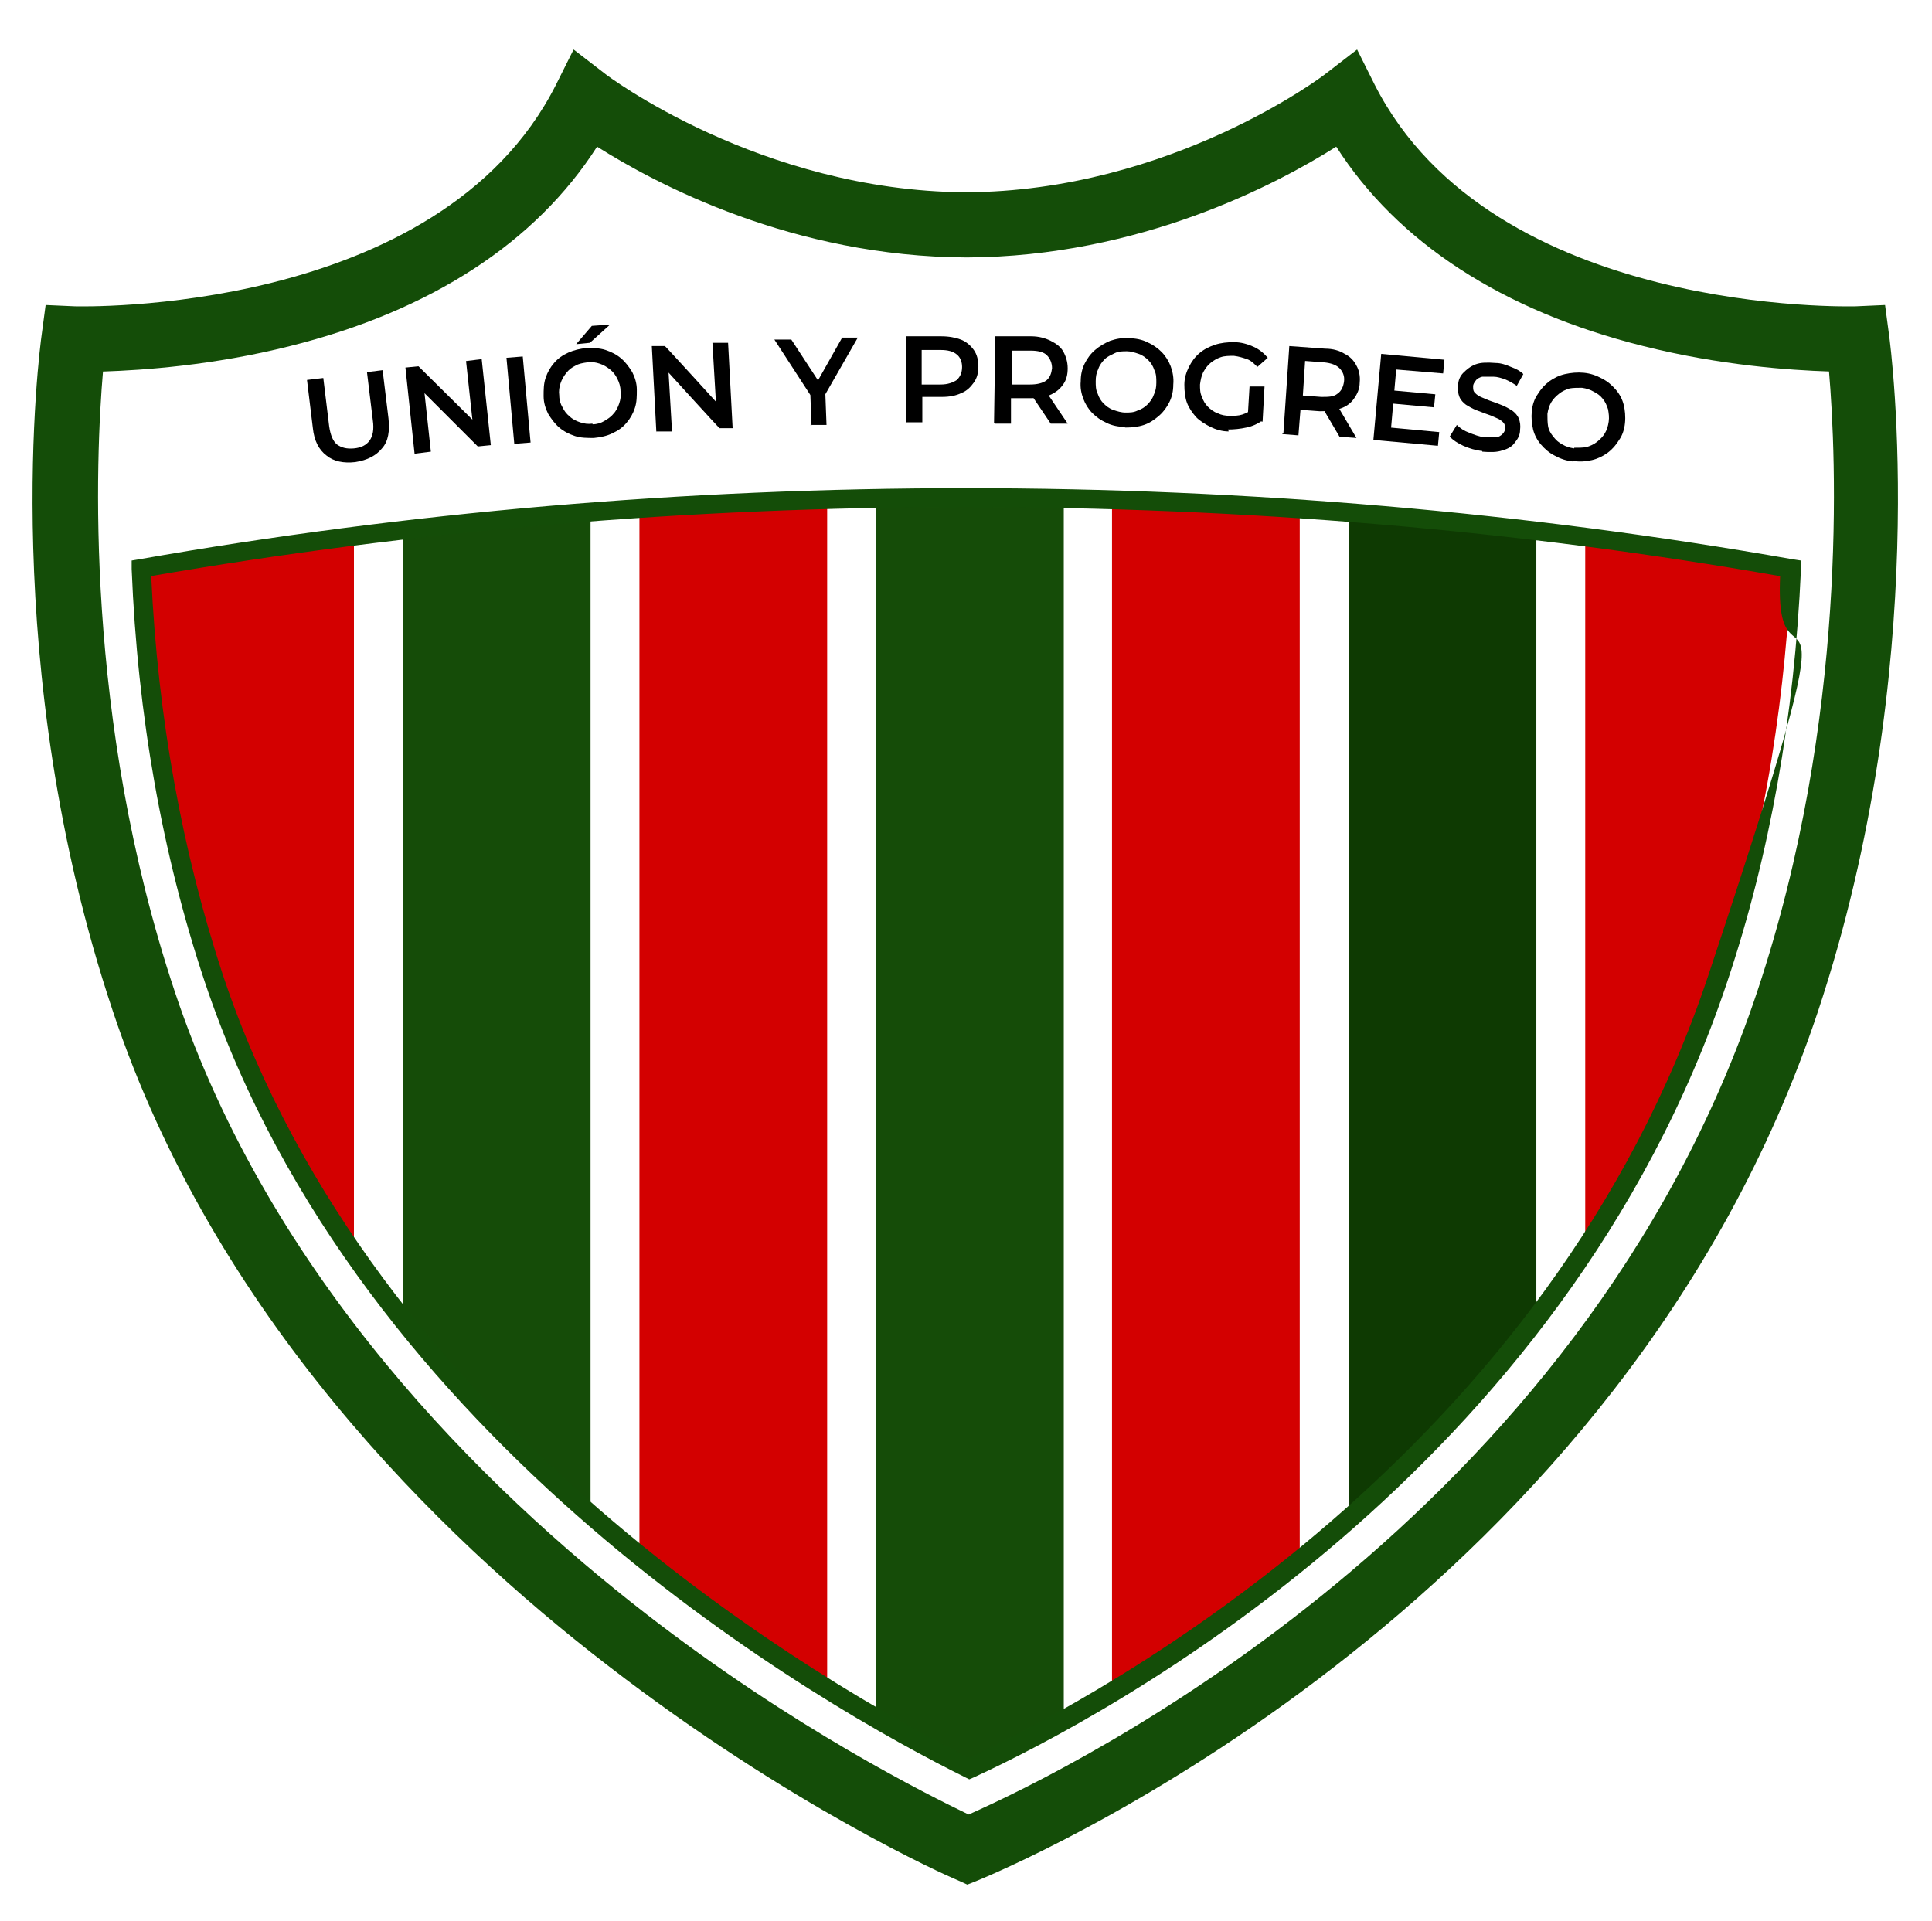 <?xml version="1.0" encoding="UTF-8"?>
<svg id="Capa_1" xmlns="http://www.w3.org/2000/svg" xmlns:xlink="http://www.w3.org/1999/xlink" version="1.1" viewBox="0 0 296.4 294.7">
  <!-- Generator: Adobe Illustrator 29.0.0, SVG Export Plug-In . SVG Version: 2.1.0 Build 186)  -->
  <defs>
    <style>
      .st0 {
        fill: none;
      }

      .st1 {
        fill: #0e3a02;
      }

      .st2 {
        fill: #d30000;
      }

      .st3 {
        fill: #fff;
        filter: url(#drop-shadow-1);
      }

      .st4 {
        fill: #154c08;
      }

      .st5 {
        clip-path: url(#clippath);
      }

      .st6 {
        fill: #144d08;
      }
    </style>
    <filter id="drop-shadow-1" x="-8.8" y="-8.2" width="328" height="325" filterUnits="userSpaceOnUse">
      <feOffset dx="7" dy="7"/>
      <feGaussianBlur result="blur" stdDeviation="5"/>
      <feFlood flood-color="#000" flood-opacity=".8"/>
      <feComposite in2="blur" operator="in"/>
      <feComposite in="SourceGraphic"/>
    </filter>
    <clipPath id="clippath">
      <path class="st0" d="M148.2,76.2c-44.1,0-86.6,3.8-126.5,10.9.8,17.5,3.5,39.9,11.2,62.9,23.8,71.5,97.2,111.9,115.9,121.3,20-9.3,89.9-46.4,114.8-121.3,7.7-23,10.4-45.5,11.2-62.9-40-7.1-82.5-10.9-126.5-10.9Z"/>
    </clipPath>
  </defs>
  <path class="st3" d="M144.6,293c-1-.5-25.8-11.3-54.4-33.4-38.2-29.4-65-65-77.6-102.8C-5.5,102.7,1.1,52.7,1.4,50.6l1.2-9,9.1.3c0,0,.6,0,1.4,0,8.7,0,52.7-1.5,67.8-31.3l5.5-10.8,9.6,7.4c2.6-.4,24.5,16.5,52.3,17.1,29.6.6,52-17,52.2-17.1L210,0l5.5,10.7c15.1,29.7,59.1,31.3,67.8,31.3s1.3,0,1.4,0l9-.3,1.3,8.9c.3,2.1,6.9,52.1-11.1,106.2-30.6,91.7-121.2,131.9-131.4,136.2l-3.9,1.7-3.9-1.7Z"/>
  <path class="st6" d="M148.5,289.2l-2-.9c-1-.4-25.2-11.1-53.3-32.8-26.1-20.1-60.4-53.8-75.9-100.4C-.4,102.2,6.1,53.4,6.4,51.3l.6-4.5,4.5.2c.5,0,55.8,1.6,73.8-34l2.7-5.4,4.8,3.7c.2.2,23.8,18,55.3,18.2,31.5-.1,55.1-18,55.3-18.2l4.8-3.7,2.7,5.4c18.1,35.6,73.3,34,73.8,34l4.5-.2.6,4.5c.3,2.1,6.7,50.9-10.9,103.9-29.9,89.6-118.6,129-128.6,133.2l-2,.8ZM15.8,57c-1.1,12.9-3,53.1,11,95.1,14.7,44.1,47.4,76.2,72.3,95.5,22.7,17.6,43.3,27.8,49.5,30.8,16-7.1,93.9-45.1,121-126.3,14-42,12.1-82.2,11-95.1-5.9-.2-16.6-.9-28.5-3.9-21.6-5.4-37.7-15.9-47.1-30.6-9,5.7-30.1,16.9-56.7,17-26.7-.1-47.7-11.3-56.7-17-9.4,14.7-25.5,25.2-47.1,30.6-11.9,3-22.7,3.7-28.5,3.9Z"/>
  <g class="st5">
    <g>
      <rect class="st2" x="243.2" y="72.4" width="38.8" height="216.8"/>
      <rect class="st1" x="206.9" y="72.4" width="28.8" height="216.8"/>
      <rect class="st2" x="170.6" y="72.4" width="28.8" height="216.8"/>
      <rect class="st4" x="134.4" y="72.4" width="28.8" height="216.8"/>
      <rect class="st2" x="98.1" y="72.4" width="28.8" height="216.8"/>
      <rect class="st4" x="61.8" y="72.4" width="28.8" height="216.8"/>
      <rect class="st2" x="14.5" y="72.4" width="39.8" height="216.8"/>
    </g>
  </g>
  <g>
    <path d="M54.5,70.9c-1.8.2-3.3-.1-4.4-1-1.2-.9-1.9-2.3-2.1-4.2l-.9-7.4,2.5-.3.9,7.4c.2,1.4.6,2.3,1.2,2.8.7.5,1.5.7,2.6.6s1.9-.5,2.4-1.2c.5-.7.7-1.7.5-3.1l-.9-7.4,2.4-.3.9,7.4c.2,1.9,0,3.5-1,4.6-.9,1.1-2.2,1.8-4.1,2.1Z"/>
    <path d="M63.6,69.6l-1.4-13.2,2-.2,9.4,9.3h-1c0,.1-1.1-10.1-1.1-10.1l2.4-.3,1.4,13.2-2,.2-9.3-9.3h1c0-.1,1.1,10.1,1.1,10.1l-2.4.3Z"/>
    <path d="M78.9,68.1l-1.2-13.2,2.5-.2,1.2,13.2-2.5.2Z"/>
    <path d="M91.1,67.2c-1,0-2,0-2.9-.3-.9-.3-1.7-.7-2.4-1.3-.7-.6-1.2-1.3-1.7-2.1-.4-.8-.7-1.7-.7-2.7,0-1,0-1.9.3-2.8s.7-1.6,1.3-2.3,1.3-1.2,2.2-1.6,1.8-.6,2.8-.7c1,0,2,0,2.9.3.9.3,1.7.7,2.4,1.3.7.6,1.2,1.3,1.7,2.1.4.8.7,1.7.7,2.7s0,1.9-.3,2.8c-.3.9-.7,1.6-1.3,2.3-.6.7-1.3,1.2-2.2,1.6-.8.4-1.8.6-2.8.7ZM90.9,65.1c.7,0,1.3-.2,1.8-.5.5-.3,1-.6,1.4-1.1.4-.4.7-1,.9-1.6.2-.6.3-1.2.2-1.9,0-.7-.2-1.3-.5-1.9-.3-.6-.6-1-1.1-1.4-.5-.4-1-.7-1.6-.9s-1.2-.3-1.9-.2-1.3.2-1.8.5c-.6.3-1,.6-1.4,1.1s-.7,1-.9,1.6c-.2.6-.3,1.2-.2,1.9,0,.7.2,1.3.5,1.8.3.6.6,1,1.1,1.4.4.4,1,.7,1.6.9.6.2,1.2.3,1.9.2ZM88.4,52.8l2.4-2.8,2.8-.2-3.1,2.8-2,.2Z"/>
    <path d="M100.7,66.4l-.7-13.3h2c0-.1,8.9,9.7,8.9,9.7h-1c0,0-.6-10.2-.6-10.2h2.4c0-.1.7,13.1.7,13.1h-2c0,.1-8.9-9.7-8.9-9.7h1c0,0,.6,10.2.6,10.2h-2.4Z"/>
    <path d="M124.5,65.3l-.2-5.3.6,1.5-6.1-9.4h2.6c0,0,4.9,7.5,4.9,7.5h-1.5s4.4-7.8,4.4-7.8h2.4c0,0-5.5,9.6-5.5,9.6l.5-1.5.2,5.3h-2.5Z"/>
    <path d="M139,64.9v-13.3c0,0,5.4,0,5.4,0,1.2,0,2.2.2,3,.5s1.5.9,2,1.6.7,1.6.7,2.5c0,1-.2,1.8-.7,2.5-.5.7-1.1,1.3-1.9,1.6-.8.4-1.8.6-3,.6h-4.1s1.1-1.1,1.1-1.1v5s-2.4,0-2.4,0ZM141.4,60.2l-1.1-1.2h4c1.1,0,1.9-.3,2.5-.7.5-.5.8-1.1.8-2,0-.8-.3-1.5-.8-1.9-.6-.5-1.4-.7-2.5-.7h-4s1.1-1.2,1.1-1.2v7.7Z"/>
    <path d="M152.5,64.9l.2-13.3h5.5c1.2,0,2.2.3,3,.7.8.4,1.5.9,1.9,1.6.4.7.7,1.6.7,2.6,0,1-.2,1.8-.7,2.5-.5.7-1.1,1.2-2,1.6-.8.4-1.9.5-3,.5h-4.1c0,0,1.1-1.1,1.1-1.1v5c0,0-2.5,0-2.5,0ZM155.1,60.2l-1.1-1.2h4c1.1,0,1.9-.2,2.5-.6.6-.5.8-1.1.9-1.9,0-.8-.3-1.5-.8-2s-1.4-.7-2.5-.7h-4s1.1-1.3,1.1-1.3v7.7ZM161.2,65l-3.3-4.9h2.6s3.3,4.9,3.3,4.9h-2.7Z"/>
    <path d="M172.6,65.5c-1,0-2-.2-2.8-.6-.9-.4-1.6-.9-2.2-1.5-.6-.6-1.1-1.4-1.4-2.2s-.5-1.7-.4-2.7c0-1,.2-1.9.6-2.7.4-.8.9-1.5,1.6-2.1.7-.6,1.4-1,2.3-1.4.9-.3,1.8-.5,2.9-.4,1,0,2,.2,2.8.6.9.4,1.6.9,2.2,1.5s1.1,1.4,1.4,2.2c.3.8.5,1.8.4,2.8,0,1-.2,1.9-.6,2.7-.4.8-.9,1.5-1.6,2.1-.7.6-1.4,1.1-2.3,1.4-.9.3-1.8.4-2.9.4ZM172.6,63.3c.7,0,1.3,0,1.9-.3.6-.2,1.1-.5,1.5-.9.4-.4.8-.9,1-1.5.3-.6.4-1.2.4-1.9,0-.7,0-1.3-.3-1.9-.2-.6-.5-1.1-.9-1.5-.4-.4-.9-.8-1.5-1-.6-.2-1.2-.4-1.8-.4-.7,0-1.3,0-1.9.3s-1.1.5-1.5.9c-.4.4-.8.9-1,1.5-.3.6-.4,1.2-.4,1.9,0,.7,0,1.3.3,1.9.2.6.5,1.1.9,1.5.4.4.9.8,1.5,1,.6.2,1.2.4,1.9.4Z"/>
    <path d="M188.5,66.2c-1,0-2-.3-2.8-.7-.8-.4-1.6-.9-2.2-1.5-.6-.7-1.1-1.4-1.4-2.2s-.4-1.8-.4-2.8c0-1,.3-1.9.7-2.7.4-.8.9-1.5,1.6-2.1.7-.6,1.5-1,2.4-1.3.9-.3,1.9-.4,2.9-.4,1.1,0,2.1.3,3,.7.9.4,1.6,1,2.2,1.7l-1.6,1.4c-.5-.5-1-1-1.6-1.2s-1.2-.4-2-.5c-.7,0-1.4,0-2,.2-.6.2-1.1.5-1.6.9-.5.4-.8.9-1.1,1.4-.3.6-.4,1.2-.5,1.9,0,.7,0,1.3.3,1.9.2.6.5,1.1.9,1.5.4.4.9.8,1.5,1,.6.3,1.2.4,1.9.4.7,0,1.3,0,1.9-.2.6-.2,1.2-.5,1.8-1l1.3,1.9c-.7.5-1.5.9-2.5,1.1-.9.2-1.9.3-2.8.3ZM191.4,64.3l.3-5h2.3c0,.1-.3,5.4-.3,5.4l-2.3-.4Z"/>
    <path d="M196.9,66.4l.9-13.3,5.5.4c1.2,0,2.2.3,3,.8.8.4,1.4,1,1.8,1.8.4.7.6,1.6.5,2.6,0,1-.4,1.8-.9,2.5-.5.7-1.2,1.2-2.1,1.5-.9.3-1.9.4-3.1.4l-4.1-.3,1.2-1-.4,5-2.5-.2ZM199.7,61.9l-1-1.3,4,.3c1.1,0,1.9,0,2.5-.5.6-.4.9-1.1,1-1.9s-.2-1.5-.7-2c-.5-.5-1.3-.8-2.4-.9l-4-.3,1.2-1.1-.5,7.7ZM205.5,67l-3-5.1,2.6.2,3,5.1-2.7-.2Z"/>
    <path d="M213.3,65.6l7.5.7-.2,2.1-9.9-.9,1.2-13.2,9.7.9-.2,2.1-7.2-.6-.8,9.1ZM213.6,59.9l6.6.6-.2,2-6.6-.6.2-2Z"/>
    <path d="M227.4,69.2c-1-.1-2-.4-2.9-.8-.9-.4-1.6-.9-2.1-1.4l1.1-1.8c.5.5,1.1.9,1.9,1.2s1.5.6,2.4.7c.7,0,1.3,0,1.7,0s.8-.3,1-.5c.2-.2.4-.5.4-.8,0-.4,0-.7-.3-1-.3-.3-.6-.5-1.1-.7-.4-.2-.9-.4-1.5-.6-.5-.2-1.1-.4-1.6-.6-.5-.2-1-.5-1.5-.8-.4-.3-.8-.7-1-1.2s-.3-1.1-.2-1.8c0-.7.3-1.4.8-1.9s1.1-1,1.9-1.3c.8-.3,1.8-.3,3.1-.2.8,0,1.6.3,2.3.6.8.3,1.4.6,1.9,1.1l-1,1.8c-.6-.4-1.1-.7-1.8-1-.6-.2-1.2-.4-1.8-.4-.7,0-1.2,0-1.7,0-.4.1-.8.3-1,.6-.2.3-.4.5-.4.9,0,.4,0,.7.3,1,.3.3.6.5,1.1.7s.9.4,1.5.6c.6.2,1.1.4,1.6.6s1,.5,1.5.8c.4.3.8.7,1,1.2s.3,1.1.2,1.8c0,.7-.3,1.3-.8,1.9-.4.6-1.1,1-1.9,1.2-.8.3-1.9.3-3.1.2Z"/>
    <path d="M241.3,70.8c-1-.1-1.9-.4-2.8-.9-.8-.4-1.5-1-2.1-1.7-.6-.7-1-1.5-1.2-2.3-.2-.9-.3-1.8-.2-2.8.1-1,.4-1.9.9-2.6.5-.8,1-1.4,1.8-2,.7-.5,1.5-.9,2.4-1.1.9-.2,1.9-.3,2.9-.2,1,.1,1.9.4,2.8.9.8.4,1.5,1,2.1,1.7s1,1.5,1.2,2.3.3,1.8.2,2.8c-.1,1-.4,1.9-.9,2.6-.5.8-1,1.4-1.8,2-.7.5-1.5.9-2.4,1.1-.9.2-1.9.3-2.9.1ZM241.5,68.7c.7,0,1.3,0,1.9-.1.6-.2,1.1-.4,1.6-.8.5-.4.9-.8,1.2-1.3.3-.5.5-1.1.6-1.8s0-1.3-.1-1.9c-.2-.6-.4-1.1-.8-1.6-.4-.5-.8-.8-1.4-1.1-.5-.3-1.1-.5-1.8-.6-.7,0-1.3,0-1.9.1-.6.2-1.1.4-1.6.8-.5.4-.9.8-1.2,1.3s-.5,1.1-.6,1.8c0,.7,0,1.3.1,1.9s.4,1.1.8,1.6c.4.5.8.9,1.4,1.2.5.3,1.1.5,1.8.6Z"/>
  </g>
  <path class="st6" d="M148.7,273l-.6-.3c-21.4-10.6-92.9-50.9-116.7-122.1-6.5-19.5-10.3-40.8-11.2-63.3v-1.3c0,0,1.2-.2,1.2-.2,40.9-7.2,83.6-10.9,126.8-10.9s85.9,3.7,126.8,10.9l1.3.2v1.3c-1,22.6-4.8,43.9-11.3,63.3-25.1,75.2-94.8,112.5-115.6,122.1l-.7.3ZM23.2,88.4c1,21.8,4.8,42.4,11,61.2,23.2,69.5,92.6,109.1,114.5,120.1,21.3-10,89-46.8,113.4-120.1s10-39.4,11-61.2c-40.3-7.1-82.4-10.6-125-10.6s-84.6,3.6-125,10.6Z"/>
</svg>
